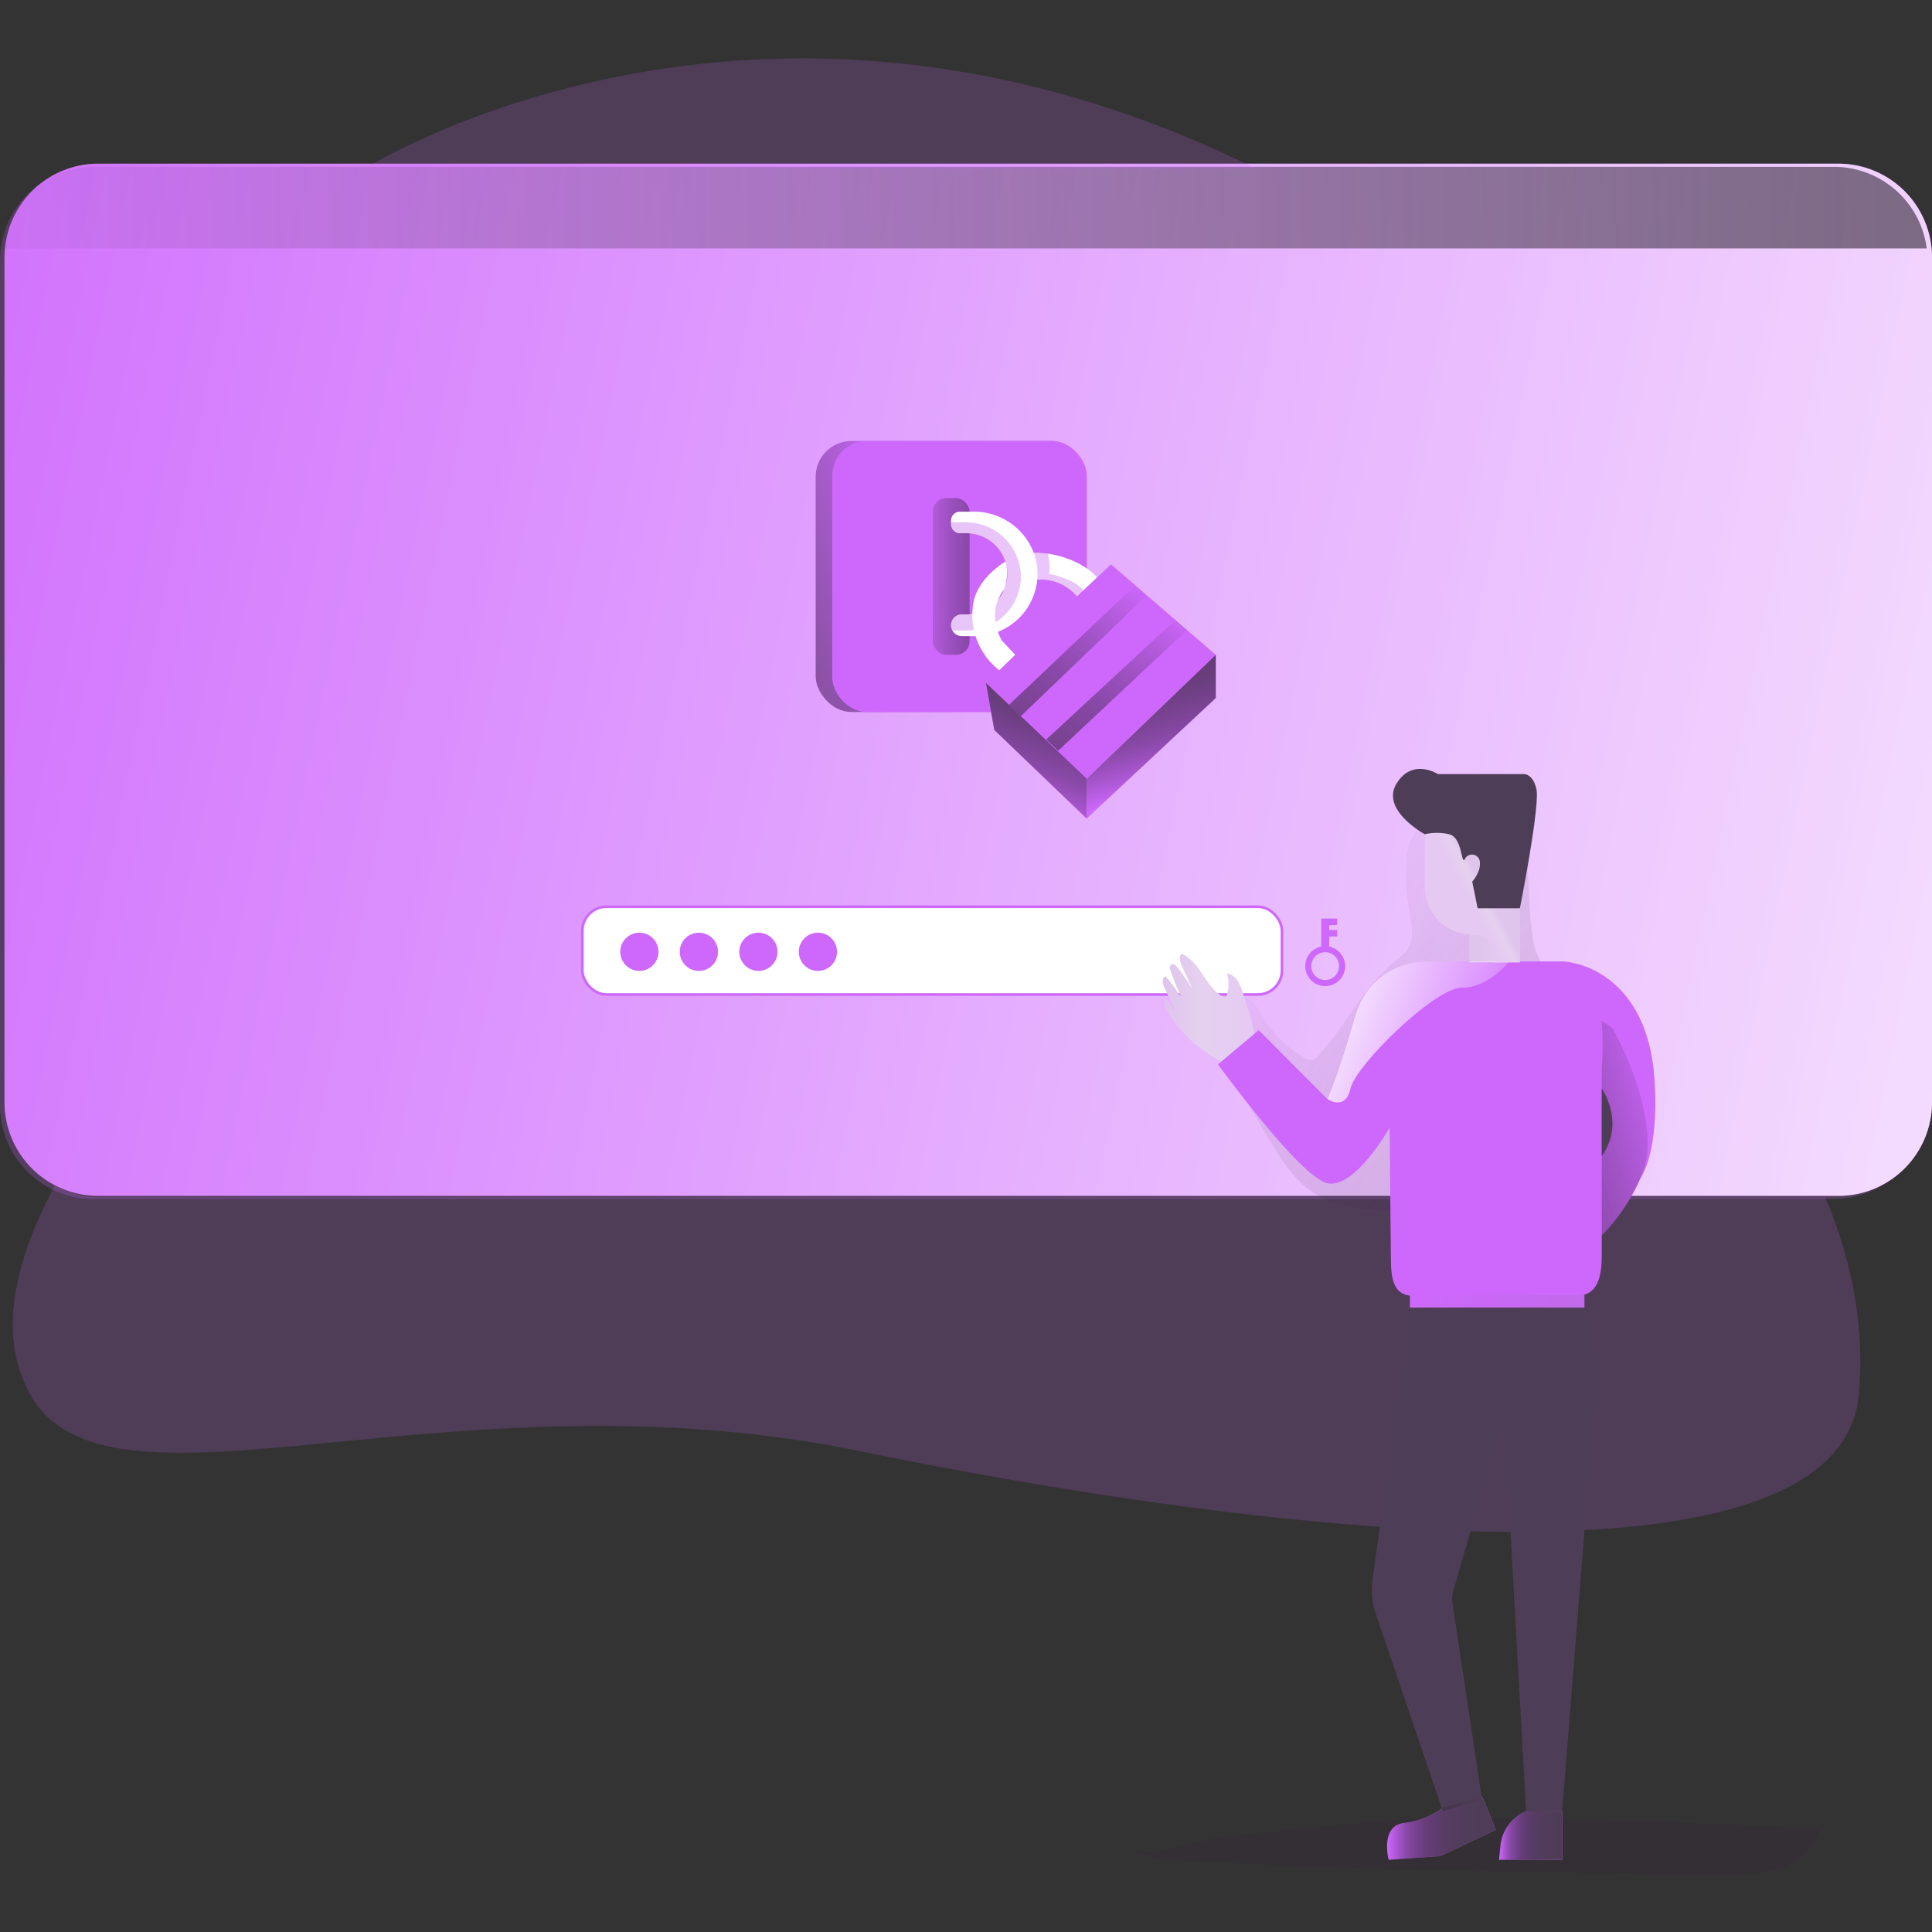 <svg xmlns="http://www.w3.org/2000/svg" xmlns:svgjs="http://svgjs.com/svgjs" xmlns:xlink="http://www.w3.org/1999/xlink" width="360" height="360"><rect width="100%" height="100%" fill="#333333" stroke="none"/><svg xmlns="http://www.w3.org/2000/svg" xmlns:xlink="http://www.w3.org/1999/xlink" width="360" height="360" data-name="Layer 1" viewBox="0 0 635.4 597"><defs><linearGradient id="a" x1="95.1" x2="729.02" y1="205.4" y2="205.4" gradientUnits="userSpaceOnUse"><stop class="stopColor68e1fd svgShape" offset="0" stop-color="#ce68fd"/><stop class="stopColor69b9eb svgShape" offset="1" stop-color="#c269eb"/></linearGradient><linearGradient id="d" x1="4.71" x2="969.31" y1="120.92" y2="317.8" gradientUnits="userSpaceOnUse"><stop class="stopColorfff svgShape" offset="0" stop-color="#fff" stop-opacity="0"/><stop class="stopColorfff svgShape" offset="1" stop-color="#fff"/></linearGradient><linearGradient id="e" x1="40.96" x2="1173.8" y1="56.9" y2="33.99" gradientUnits="userSpaceOnUse"><stop class="stopColor000000 svgShape" offset=".02" stop-opacity="0"/><stop class="stopColor3f3d56 svgShape" offset=".99" stop-color="#4e3d56"/></linearGradient><linearGradient id="f" x1="313.9" x2="117.26" y1="169.99" y2="244.19" gradientUnits="userSpaceOnUse"><stop class="stopColor68e1fd svgShape" offset="0" stop-color="#ce68fd"/><stop class="stopColor67ddf9 svgShape" offset=".01" stop-color="#cb67f9"/><stop class="stopColor5cb3ce svgShape" offset=".12" stop-color="#aa5cce"/><stop class="stopColor538ea9 svgShape" offset=".24" stop-color="#8e53a9"/><stop class="stopColor4c718b svgShape" offset=".37" stop-color="#774c8b"/><stop class="stopColor465a73 svgShape" offset=".5" stop-color="#654673"/><stop class="stopColor424a63 svgShape" offset=".63" stop-color="#594263"/><stop class="stopColor404059 svgShape" offset=".79" stop-color="#514059"/><stop class="stopColor3f3d56 svgShape" offset=".99" stop-color="#4e3d56"/></linearGradient><linearGradient id="g" x1="433.19" x2="451.34" y1="169.79" y2="169.79" xlink:href="#a"/><linearGradient id="b" x1="299.94" x2="402.51" y1="170.35" y2="170.68" gradientUnits="userSpaceOnUse"><stop class="stopColor000000 svgShape" offset="0" stop-opacity="0"/><stop class="stopColor030304 svgShape" offset=".02" stop-color="#040304" stop-opacity=".04"/><stop class="stopColor181821 svgShape" offset=".18" stop-color="#1e1821" stop-opacity=".39"/><stop class="stopColor292839 svgShape" offset=".35" stop-color="#342839" stop-opacity=".66"/><stop class="stopColor363449 svgShape" offset=".53" stop-color="#423449" stop-opacity=".85"/><stop class="stopColor3d3b53 svgShape" offset=".73" stop-color="#4b3b53" stop-opacity=".96"/><stop class="stopColor3f3d56 svgShape" offset=".99" stop-color="#4e3d56"/></linearGradient><linearGradient id="h" x1="447.14" x2="415.92" y1="169.19" y2="170.22" xlink:href="#a"/><linearGradient id="i" x1="332.98" x2="366.51" y1="248.71" y2="159.01" xlink:href="#b"/><linearGradient id="j" x1="383.62" x2="358.16" y1="240.51" y2="151.74" xlink:href="#b"/><linearGradient id="k" x1="371.63" x2="244.49" y1="170.23" y2="351.29" xlink:href="#b"/><linearGradient id="l" x1="385.52" x2="258.38" y1="179.98" y2="361.05" xlink:href="#b"/><linearGradient id="m" x1="520.26" x2="770.91" y1="273.9" y2="509.89" xlink:href="#b"/><linearGradient id="n" x1="643.36" x2="429.63" y1="334.68" y2="397.79" xlink:href="#b"/><linearGradient id="c" x1="477.51" x2="507.97" y1="313.17" y2="313.17" gradientUnits="userSpaceOnUse"><stop class="stopColorecc4d7 svgShape" offset="0" stop-color="#dfc4ec"/><stop class="stopColorefd4d1 svgShape" offset=".42" stop-color="#e5d1ef"/><stop class="stopColorf2eac9 svgShape" offset="1" stop-color="#e5c9f2"/></linearGradient><linearGradient id="o" x1="463.69" x2="521.1" y1="408.74" y2="408.74" xlink:href="#a"/><linearGradient id="p" x1="486.41" x2="513.62" y1="276.32" y2="275.83" xlink:href="#c"/><linearGradient id="q" x1="583.1" x2="577.49" y1="271.91" y2="274.87" xlink:href="#c"/><linearGradient id="r" x1="595.75" x2="525" y1="333.25" y2="305.55" gradientUnits="userSpaceOnUse"><stop class="stopColorfff svgShape" offset="0" stop-color="#fff" stop-opacity="0"/><stop class="stopColorfff svgShape" offset="1" stop-color="#fff"/></linearGradient><linearGradient id="s" x1="551.28" x2="587" y1="581.96" y2="581.96" xlink:href="#b"/><linearGradient id="t" x1="588.07" x2="608.85" y1="584.48" y2="584.48" xlink:href="#b"/></defs><path fill="#361d41" d="M372.34 589.54c6.45 2.66 13.58 3.05 20.54 3.38q88.11 4.25 176.34 4.07c5.88 0 11.89-.06 17.4-2.1s10.5-6.52 11.47-12.32c-36.83-2.86-73.92-2.58-110.62-3.94-19.24-.71-39.22 1.7-58.36 3.53q-14.55 1.4-29.05 3.28c-6.08.8-22.31 6.33-27.72 4.1Z" class="color1d2741 svgShape" opacity=".18"/><path fill="#ce68fd" d="m487.37 571.45 4.53 11.13-18.3 8.66-16.9 1.23s-2.89-11.13 5-12.12a27.15 27.15 0 0 0 12.78-4.94ZM501.9 576.48a13.73 13.73 0 0 0-8.42 11.3l-.49 4.69h20.78v-16Z" class="color68e1fd svgShape"/><path fill="url(#a)" d="M729 66.46v277.88a30.78 30.78 0 0 1-30.79 30.79H125.89a30.79 30.79 0 0 1-30.79-30.79V66.46a30.83 30.83 0 0 1 30.79-30.79h572.34A30.83 30.83 0 0 1 729 66.46Z" opacity=".22" transform="translate(-95.1)" style="isolation:isolate"/><path fill="#ce68fd" d="M635.4 65.43V343.3a30.8 30.8 0 0 1-24.33 30.12 31.16 31.16 0 0 1-6.45.67H32.28a30.78 30.78 0 0 1-30.8-30.79V65.43a30.83 30.83 0 0 1 30.8-30.8h572.34a30.78 30.78 0 0 1 30.52 26.83 28.88 28.88 0 0 1 .26 3.97Z" class="color68e1fd svgShape"/><path fill="url(#d)" d="M730.5 65.43V343.3a30.8 30.8 0 0 1-24.33 30.12 31.16 31.16 0 0 1-6.45.67H127.38a30.78 30.78 0 0 1-30.8-30.79V65.43a30.83 30.83 0 0 1 30.8-30.8h572.34a30.78 30.78 0 0 1 30.52 26.83 28.88 28.88 0 0 1 .26 3.97Z" transform="translate(-95.1)" style="isolation:isolate"/><path fill="url(#e)" d="M728.76 62.5H95.36a30.79 30.79 0 0 1 30.53-26.83h572.34a30.78 30.78 0 0 1 30.53 26.83Z" transform="translate(-95.1)" style="isolation:isolate"/><rect width="230.1" height="28.87" x="191.52" y="279.01" fill="#fff" stroke="#ce68fd" stroke-miterlimit="10" stroke-width=".88" class="colorfff svgShape colorStroke68e1fd svgStroke" rx="7.92"/><circle cx="210.28" cy="293.83" r="6.29" fill="#ce68fd" class="color68e1fd svgShape"/><circle cx="229.85" cy="293.83" r="6.29" fill="#ce68fd" class="color68e1fd svgShape"/><circle cx="249.43" cy="293.83" r="6.29" fill="#ce68fd" class="color68e1fd svgShape"/><circle cx="269" cy="293.83" r="6.29" fill="#ce68fd" class="color68e1fd svgShape"/><path fill="#ce68fd" d="M437.15 292.11v-3.32h2.62v-2.14h-2.62v-1.6h2.62v-2.14h-5.25v9.2a6.57 6.57 0 1 0 2.63 0Zm-1.31 11a4.57 4.57 0 1 1 4.56-4.57 4.58 4.58 0 0 1-4.56 4.58Z" class="color68e1fd svgShape"/><rect width="89.14" height="89.14" x="268.26" y="125.83" fill="url(#f)" rx="11.76" style="isolation:isolate"/><rect width="83.67" height="89.14" x="273.72" y="125.83" fill="#ce68fd" class="color68e1fd svgShape" rx="11.39"/><path fill="#fff" d="m360.84 170.69-4.6 4.37-2 1.88a15.51 15.51 0 0 0-13-5.51 5.7 5.7 0 0 1-3.13-.51c-3.31-1.88 1.88-8.29 1.88-8.29a26.07 26.07 0 0 1 3.42.15 1.53 1.53 0 0 1 .3 0l.91.11c4.34.62 11.41 2.69 16.22 7.8Z" class="colorfff svgShape"/><path fill="url(#g)" d="m451.16 174.65.18.41-2 1.88a15.51 15.51 0 0 0-13-5.51 5.7 5.7 0 0 1-3.13-.51l1.88-8.29s1.85 0 3.42.15a1.53 1.53 0 0 1 .3 0 7.56 7.56 0 0 1 .91.11s1.09 4.66.28 6.62c0 .03 7.67 1.31 11.16 5.14Z" opacity=".39" transform="translate(-95.1)"/><rect width="12.12" height="51.56" x="306.77" y="144.62" fill="url(#b)" rx="4.51"/><path fill="#fff" d="M341.22 169.7a20.49 20.49 0 0 1-20.47 20.3h-4.41a3.55 3.55 0 0 1-3.19-2 3.55 3.55 0 0 1 3.19-5.13h1.64a13.35 13.35 0 0 0 13.35-13.64 13.53 13.53 0 0 0-13.62-13.07h-2a2.92 2.92 0 0 1-2.92-2.92V152a2.92 2.92 0 0 1 2.92-2.92h4.69c11.33-.01 20.9 9.27 20.82 20.62Z" class="colorfff svgShape"/><path fill="url(#h)" d="M430.86 170.52a17.81 17.81 0 0 1-17.79 17.66h-3.84a3.19 3.19 0 0 1-1-.16 3.55 3.55 0 0 1 3.19-5.13h1.64a13.35 13.35 0 0 0 13.35-13.64 13.53 13.53 0 0 0-13.62-13.07h-2a2.92 2.92 0 0 1-2.92-2.92v-.55a2.63 2.63 0 0 1 .8-.13h4.07a18.08 18.08 0 0 1 18.12 17.94Z" opacity=".39" transform="translate(-95.1)"/><path fill="#fff" d="M330.69 165.47s1.34 3.59-.33 9.07c0 0-6.33 6.51-.93 16.86l4.46 4.77-5.19 5.11a23 23 0 0 1-8.67-21.54c1.15-8.82 10.66-14.27 10.66-14.27Z" class="colorfff svgShape"/><path fill="#ce68fd" d="m324.27 205.4 41.1-39 34.48 29.77-42.46 40.73-33.12-31.5zM324.27 205.4l2.73 15.46 30.39 29.16V236.9l-33.12-31.5z" class="color68e1fd svgShape"/><path fill="#ce68fd" d="M399.85 196.17v14.19l-42.46 39.66V236.9l42.46-40.73z" class="color68e1fd svgShape"/><path fill="url(#i)" d="m324.27 205.4 2.73 15.46 30.39 29.16V236.9l-33.12-31.5z"/><path fill="url(#j)" d="M399.85 196.17v14.19l-42.46 39.66V236.9l42.46-40.73z"/><path fill="url(#k)" d="m331.85 212.61 41.49-39.33 3.83 3.31-41.41 39.74-3.91-3.72z"/><path fill="url(#l)" d="m344.1 224 42.48-39.33 3.83 3.3-42.4 39.74-3.91-3.71z"/><path fill="url(#m)" d="M557.7 262.72a76.31 76.31 0 0 0 1 18.48c.68 3.77 1.59 7.92-.35 11.24-1 1.8-2.8 3.06-4.41 4.39-10.22 8.4-16.13 20.87-24.86 30.81a4.4 4.4 0 0 1-2.38 1.69 4.31 4.31 0 0 1-2.78-.79 36.94 36.94 0 0 1-13-12.64c-1.57-2.56-3-5.48-5.7-6.79-5-2.46-11.06 2.77-11.61 8.34s2.44 10.81 5.33 15.6l13.37 22.18c4.07 6.76 8.36 13.75 15 18a36.23 36.23 0 0 0 15.11 5.1c7.58 1 15.27.5 22.9-.09q20.93-1.62 41.75-4.16c4.76-.58 10.17-1.62 12.58-5.75 1.62-2.78 1.4-6.21 1.12-9.41q-1.47-17.39-3-34.77c-.55-6.57-1.37-13.71-6-18.39-2.77-2.78-6.65-4.36-9.11-7.43a18.63 18.63 0 0 1-3.3-8.31c-2.37-12.5-.1-25.93-5-37.7-1-2.38-2.34-4.74-4.55-6.07a12.2 12.2 0 0 0-6.59-1.33c-10.95.31-24.72 5.53-25.52 17.8Z" opacity=".21" transform="translate(-95.1)"/><path fill="#ce68fd" d="M611.37 439.22c-5.93 68.33-193.92 46.44-329.11 18.74S35.53 485.66 9.81 439.22c-11.39-20.56-3.78-46.24 8.25-68.48a30.59 30.59 0 0 0 15 3.87H600.3c7.81 18.39 13.18 40.39 11.07 64.61Z" class="color68e1fd svgShape" opacity=".18"/><path fill="#4e3d56" d="m463.69 410.83-12.31 89.66a23.88 23.88 0 0 0 1.15 11.21l22 64.78 12.86-4-9.7-64.45a9.23 9.23 0 0 1 .26-4l16.69-57.64 7.26 130h11.87l10.21-128.29c3.46-21.44-2.88-37.27-2.88-37.27Z" class="color3f3d56 svgShape"/><path fill="#ce68fd" d="m526.78 387.09-12.18-78.46-1.7-9.56s22.74 13 29.26 35.74c8.53 29.85-15.38 52.28-15.38 52.28Z" class="color68e1fd svgShape"/><path fill="url(#n)" d="m621.88 387.09-12.18-78.46-1.7-9.56s22.74 13 29.26 35.74c8.53 29.85-15.38 52.28-15.38 52.28Z" transform="translate(-95.1)"/><path fill="#ce68fd" d="M539.28 368.83c9.23-18.25-9-50-9-50l-15.7-10.19 1.77-11.33s25.32 2.59 27.79 38.34c.82 11.51-.04 25.73-4.86 33.18Z" class="color68e1fd svgShape"/><path fill="url(#c)" d="M503.93 307.57c-.85-2.88-2.33-6.31-5.33-6.57a11.91 11.91 0 0 1-.34 8c-6.54-2.42-8.06-12-14.59-14.48-1 1.06-.44 2.79.18 4.11q1.71 3.69 3.44 7.38-2.3-3.62-4.89-7c-.51-.69-1.39-1.44-2.11-1s-.46 1.37-.2 2.09c1.14 3.2 2.44 6.35 3.87 9.43a53.92 53.92 0 0 0-5.49-7.62c-1.34.33-1.06 2.31-.48 3.56l4.29 9.14-3.44-5c-1.11.11-.94 1.81-.4 2.79a42.79 42.79 0 0 0 20.5 18.43c1.76.75 3.8 1.37 5.53.56 7.44-3.39.9-18.88-.54-23.82Z" transform="translate(-95.1)"/><path fill="#ce68fd" d="M526.78 331.84v61.52c0 7.54-1.23 13.67-8.78 13.67h-52.72c-7.52 0-7.81-6.07-7.86-13.58l-.39-41.81s-11.38 20.27-20.46 18.3-36-39.08-36-39.08l13.4-11.26 22.58 22.64s3.63-8.25 8.91-26.72S467.9 297 467.9 297h45.84c16.55 0 13.04 34.84 13.04 34.84Z" class="color68e1fd svgShape"/><path fill="#4e3d56" d="M526.78 338.77s7.92 11.13 0 22.26Z" class="color3f3d56 svgShape"/><path fill="url(#o)" d="M463.69 406.64h57.41v4.19h-57.41z"/><path fill="url(#p)" d="M483.24 255.16h16.57v42.13h-16.57z"/><path fill="url(#q)" d="M594.92 250.54v46.76h-8.74v-2.85a6.31 6.31 0 0 0-6.32-6.31h-.5a15.7 15.7 0 0 1-15.7-15.7v-21.9Z" transform="translate(-95.1)"/><path fill="#4e3d56" d="M468.56 255.16s-14.5-7.91-9.31-16.57 13.65-3.21 13.65-3.21h27.95s3.21-.5 4.45 4.94-5.44 39.21-5.44 39.21h-13.89l-1.78-8.78s2.77-3 2.52-6.19a2.6 2.6 0 0 0-4.94-1.23c-1.25 2.22-.75-7.18-5.2-8.17a18.1 18.1 0 0 0-8.01 0Z" class="color3f3d56 svgShape"/><path fill="url(#r)" d="M591.21 297.21s-6.43 8.42-15.34 8.42-34.87 25.47-36.61 33.14-7.59 3.47-7.59 3.47 3.63-8.25 8.91-26.72S563 297 563 297h23.3Z" transform="translate(-95.1)" style="isolation:isolate"/><path fill="url(#s)" d="m582.47 571.45 4.53 11.13-18.3 8.66-16.9 1.23s-2.89-11.13 5-12.12a27.15 27.15 0 0 0 12.78-4.94Z" transform="translate(-95.1)"/><path fill="url(#t)" d="M597 576.48a13.73 13.73 0 0 0-8.42 11.3l-.49 4.69h20.78v-16Z" transform="translate(-95.1)"/><path fill="#ce68fd" d="M120.13 36.19s128.36-81.43 292.74 0Z" class="color68e1fd svgShape" opacity=".18"/></svg></svg>